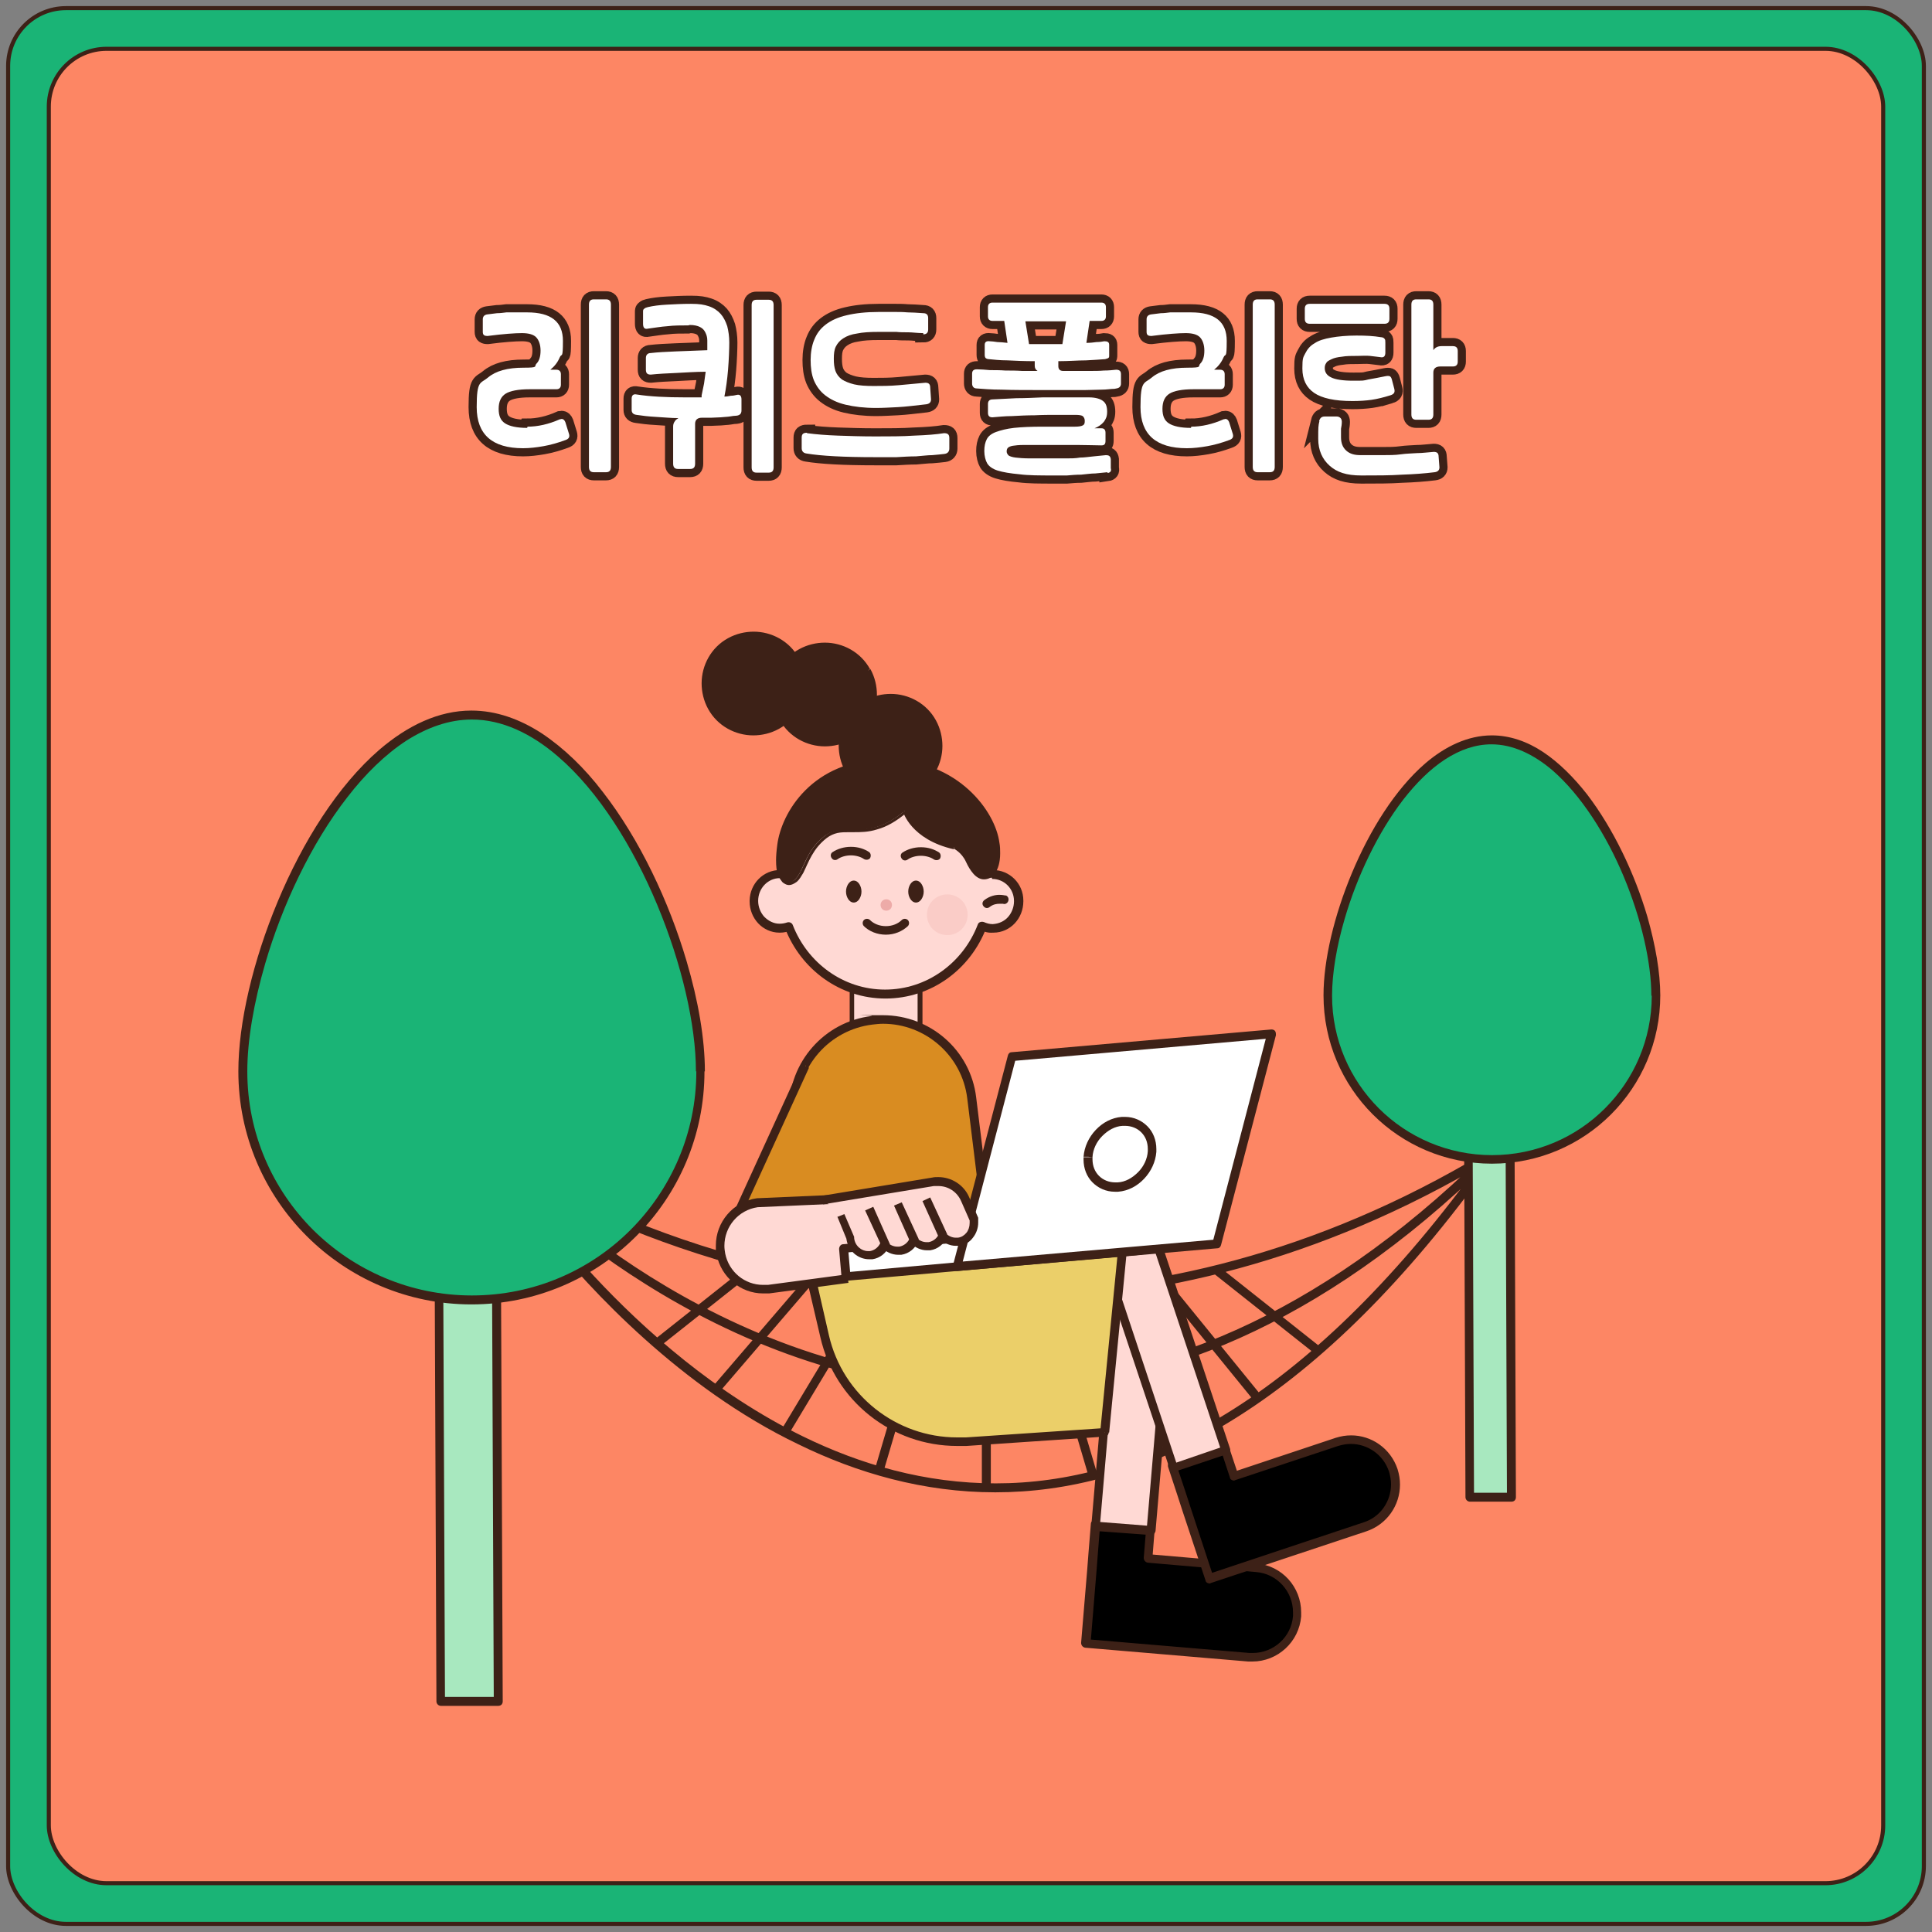<?xml version="1.0" encoding="UTF-8"?>
<svg id="_레이어_1" data-name="레이어 1" xmlns="http://www.w3.org/2000/svg" xmlns:xlink="http://www.w3.org/1999/xlink" version="1.1" viewBox="0 0 475 475">
  <rect x="0" y="0" width="475" height="475" fill="#808080" stroke="none"/>
  <defs>
    <style>
      .cls-1 {
        clip-path: url(#clippath);
      }

      .cls-2, .cls-3, .cls-4, .cls-5, .cls-6, .cls-7, .cls-8, .cls-9, .cls-10, .cls-11, .cls-12, .cls-13 {
        stroke-width: 0px;
      }

      .cls-2, .cls-14, .cls-15 {
        fill: none;
      }

      .cls-3 {
        fill: #edaba8;
      }

      .cls-4 {
        fill: #000;
      }

      .cls-5 {
        fill: #a8e8bf;
      }

      .cls-14, .cls-15 {
        stroke: #3d2117;
      }

      .cls-6 {
        fill: #1ab476;
      }

      .cls-7 {
        fill: #3d2117;
      }

      .cls-8 {
        fill: #faccc7;
      }

      .cls-9 {
        fill: #ebcf69;
      }

      .cls-10 {
        fill: #fd8664;
      }

      .cls-11 {
        fill: #ffd9d4;
      }

      .cls-12 {
        fill: #d98c21;
      }

      .cls-15 {
        stroke-width: 4px;
      }

      .cls-13 {
        fill: #fff;
      }
    </style>
    <clipPath id="clippath">
      <path class="cls-2" d="M197.8,224.9c0,2.8,2.2,5,5,5s5-2.2,5-5-2.2-5-5-5-5,2.2-5,5"/>
    </clipPath>
  </defs>
  <rect class="cls-6" x="2" y="2" width="471" height="471" rx="14.2" ry="14.2"/>
  <rect class="cls-14" x="2" y="2" width="471" height="471" rx="14.2" ry="14.2"/>
  <rect class="cls-10" x="12" y="12" width="451" height="451" rx="14.2" ry="14.2"/>
  <rect class="cls-14" x="12" y="12" width="451" height="451" rx="14.2" ry="14.2"/>
  <g>
    <path class="cls-15" d="M129.7,104.9c2.5,0,5.2-.6,7.9-1.8.2,0,.4-.1.5-.1.4,0,.7.3.9.8l.9,2.9c.2.7,0,1.2-.9,1.5-1.9.7-3.7,1.2-5.4,1.5-1.7.3-3.4.5-5,.5-7.6,0-11.4-3.4-11.4-10.1s.9-5.7,2.8-7.3c1.9-1.6,4.8-2.4,8.7-2.4s2.5-.3,3.2-1c.7-.7,1-1.8,1-3.2s-.4-2.6-1.1-3.3c-.7-.7-1.9-1-3.5-1s-4.6.2-8.4.7c-.8,0-1.2-.2-1.2-1v-3.1c0-.7.4-1.1,1.1-1.2.9-.1,1.7-.2,2.4-.3.8,0,1.5-.1,2.3-.2.8,0,1.6,0,2.4,0,.8,0,1.7,0,2.7,0,5.9,0,8.8,2.3,8.8,7s-.3,2.9-.8,4.1c-.5,1.2-1.3,2.2-2.3,3h1.5c.7,0,1.1.4,1.1,1.1v2.6c0,.7-.4,1.1-1.1,1.1-1.3,0-2.5,0-3.6,0-1.1,0-2.1,0-3,0-2.8,0-4.8.4-5.9,1.1-1.1.7-1.7,1.9-1.7,3.7s.5,2.9,1.6,3.6c1.1.7,2.9,1.1,5.4,1.1ZM144.8,74.9c0-.9.4-1.3,1.2-1.3h3c.8,0,1.2.4,1.2,1.3v39.9c0,.9-.4,1.3-1.2,1.3h-3c-.8,0-1.2-.4-1.2-1.3v-39.9Z"/>
    <path class="cls-15" d="M169.2,80c-1.8,0-3.5,0-5.1.2-1.6.1-3.2.4-4.8.6-.8.2-1.2-.2-1.2-1.2v-2.9c0-.4,0-.6.3-.8.2-.2.5-.3.9-.4,1.3-.3,2.8-.5,4.7-.6,1.8-.1,3.8-.2,5.9-.2s3.2.2,4.4.6c1.2.4,2.2,1.1,2.9,1.9.7.8,1.2,1.8,1.6,3,.3,1.2.5,2.5.5,4s-.1,4.3-.3,6.7c-.2,2.4-.5,4.6-.9,6.6.5,0,1.1-.1,1.6-.2.5,0,1-.1,1.4-.2.8-.2,1.2.2,1.2,1.1v2.7c0,.8-.4,1.2-1.2,1.3-.5,0-1.1.1-1.7.2s-1.4.1-2.2.2c-.8,0-1.5.1-2.3.1-.8,0-1.5,0-2.3,0-1.1,0-1.7.5-1.7,1.5v9.8c0,.9-.4,1.3-1.2,1.3h-3c-.8,0-1.2-.4-1.2-1.3v-9.1c0-.5.1-.9.4-1.3.2-.4.6-.6.9-.8-1.8,0-3.6-.2-5.5-.3-1.9-.1-3.5-.3-4.8-.5-.8-.1-1.2-.5-1.2-1.2v-2.8c0-.8.4-1.2,1.3-1,3.2.5,7.2.7,11.9.7h2c.7,0,1.4,0,2,0,0-.2,0-.4,0-.5.2-1,.4-1.9.6-2.9.1-1,.3-2,.4-2.9-2.6,0-5,.2-7.3.3-2.3.1-4.3.2-6.2.4-.8,0-1.2-.3-1.2-1.2v-2.9c0-.7.4-1.2,1.2-1.2,1.7-.2,3.7-.3,6.1-.4,2.4-.1,5-.2,7.8-.3,0-.9,0-1.7,0-2.4,0-.8-.2-1.4-.5-2-.3-.6-.7-1-1.3-1.3-.6-.3-1.4-.5-2.5-.5ZM190.2,114.9c0,.9-.4,1.3-1.2,1.3h-3c-.8,0-1.2-.4-1.2-1.3v-39.9c0-.9.4-1.3,1.2-1.3h3c.8,0,1.2.4,1.2,1.3v39.9Z"/>
    <path class="cls-15" d="M198.4,106.5c2.3.3,4.8.5,7.6.6,2.8.1,5.8.2,9.2.2s6.7,0,9.6-.2c3-.1,5.4-.3,7.3-.6.9,0,1.3.3,1.3,1.2v2.6c0,.7-.4,1.2-1.2,1.3-.8.1-1.8.2-3,.3-1.2,0-2.5.2-4,.3-1.5,0-3.1.1-4.8.2-1.7,0-3.5,0-5.3,0-7.6,0-13.2-.3-16.8-.9-.8-.1-1.2-.6-1.2-1.3v-2.6c0-.9.4-1.2,1.3-1.2ZM227,81.9c-1.4,0-2.7-.2-3.7-.2s-2.1,0-2.9-.1c-.9,0-1.6,0-2.4,0-.7,0-1.4,0-2,0-2.1,0-3.9.1-5.3.4-1.4.2-2.5.6-3.4,1.2-.8.5-1.4,1.2-1.8,2-.4.8-.5,1.8-.5,3s.1,2.1.4,3c.3.8.8,1.5,1.6,2.1.8.5,1.8.9,3,1.2,1.3.3,2.9.4,4.8.4s4,0,6.2-.2,4.4-.4,6.5-.6c.8,0,1.2.3,1.2,1.2l.2,2.9c0,.7-.4,1.1-1.2,1.2-2.7.3-5,.6-7,.7-2,.1-3.7.2-5.3.2-2.9,0-5.4-.3-7.5-.8s-3.7-1.3-5-2.3c-1.3-1-2.2-2.3-2.8-3.7-.6-1.5-.8-3.2-.8-5s.3-3.6.9-5c.6-1.5,1.5-2.7,2.8-3.7,1.3-1,3-1.8,5.2-2.3,2.1-.5,4.7-.8,7.8-.8s1.3,0,2,0c.7,0,1.4,0,2.2,0,.8,0,1.8,0,2.9.1,1.1,0,2.4.1,3.9.2.8,0,1.2.4,1.2,1.2v2.8c0,.8-.4,1.2-1.2,1.2Z"/>
    <path class="cls-15" d="M274,95.6c-.9,0-1.9.2-3.2.2-1.3,0-2.6.1-4.1.1-1.5,0-3.1,0-4.7,0h-5c-4.4,0-8,0-10.7-.1-2.7,0-4.8-.2-6.2-.3-.7,0-1.1-.5-1.1-1.2v-2.4c0-.8.4-1.1,1.2-1.1.9,0,2,.1,3.2.2,1.2,0,2.5,0,3.8.1,1.3,0,2.7,0,4.1.1,1.4,0,2.6,0,3.8,0-.5-.3-.7-.7-.7-1.3v-1.1c-2.5,0-4.8-.1-6.7-.2-1.9,0-3.5-.2-4.6-.3-.4,0-.7-.2-.8-.3-.1-.1-.2-.4-.2-.7v-2.5c0-.7.4-1,1.2-.9.5,0,1.2.1,1.9.2.7,0,1.5.1,2.5.2l-.8-5.4h-2.9c-.7,0-1.1-.4-1.1-1.1v-2.3c0-.7.4-1.1,1.1-1.1h26.8c.7,0,1.1.4,1.1,1.1v2.3c0,.7-.4,1.1-1.1,1.1h-2.9l-.8,5.4c.9,0,1.8-.1,2.5-.2.7,0,1.4-.1,1.9-.2.8,0,1.2.2,1.2.9v2.5c0,.4,0,.6-.2.7-.1.1-.4.2-.8.3-1.2.1-2.8.2-4.7.3-2,0-4.2.2-6.8.2v1.2c0,.8.4,1.2,1.2,1.2.9,0,2,0,3.1,0s2.3,0,3.5,0c1.2,0,2.3,0,3.4-.1,1.1,0,2.1-.1,3-.2.8,0,1.2.3,1.2,1.1v2.3c0,.7-.4,1.1-1.1,1.2ZM272.3,116.1c-.9.1-1.9.2-3,.3-1.1,0-2.3.2-3.5.3-1.2,0-2.3.1-3.5.2-1.1,0-2.1,0-3.1,0-3.5,0-6.4,0-8.6-.3-2.2-.2-4-.5-5.3-.9-1.3-.4-2.2-1.1-2.6-1.8s-.7-1.8-.7-3,.2-2.1.6-2.9c.4-.8,1.2-1.4,2.3-1.8s2.6-.8,4.4-1c1.9-.2,4.2-.3,7.1-.3s2.6,0,4,0c1.3,0,2.6,0,3.9,0,.9,0,1.5-.1,1.9-.3.4-.2.5-.5.5-1.1s-.2-.9-.5-1.2c-.3-.2-.9-.3-1.8-.3-1.2,0-2.7,0-4.5,0-1.8,0-3.6,0-5.5.1-1.9,0-3.8.1-5.6.2-1.8,0-3.4.2-4.8.3-.7,0-1.1-.3-1.1-1.1v-2.2c0-.7.4-1.1,1.1-1.1,1.8-.1,3.8-.2,5.9-.3,2.1,0,4.2-.1,6.4-.2,2.1,0,4.2,0,6.2,0,2,0,3.8,0,5.3,0,1.6,0,2.8.4,3.4.9.7.5,1,1.4,1,2.6s-.3,1.8-.8,2.5c-.6.7-1.3,1.2-2.3,1.6h1.7c.7,0,1,.4,1,1.1v2c0,.8-.3,1.1-1,1.1-1.5,0-3.4-.1-5.8-.1-2.4,0-5.2,0-8.5,0s-3.6,0-4.8,0c-1.2,0-2.1.1-2.7.2-.6.1-1,.3-1.2.5-.2.2-.3.5-.3.9s.2.7.5,1c.3.2.9.4,1.7.5.8.1,2,.2,3.6.2,1.5,0,3.5,0,5.9,0s1.9,0,3,0c1.1,0,2.2,0,3.3-.2,1.1,0,2.3-.2,3.4-.3s2.1-.2,3-.3c.7,0,1.1.2,1.2,1v2.2c.2.7-.1,1.1-.8,1.2ZM257.1,84.6h2.1c.7,0,1.4,0,2,0l.9-5.6h-10l.9,5.6c.6,0,1.3,0,2,0h2.1Z"/>
    <path class="cls-15" d="M292.9,104.9c2.5,0,5.2-.6,7.9-1.8.2,0,.4-.1.5-.1.4,0,.7.3.9.8l.9,2.9c.2.7,0,1.2-.9,1.5-1.9.7-3.7,1.2-5.4,1.5-1.7.3-3.4.5-5,.5-7.6,0-11.4-3.4-11.4-10.1s.9-5.7,2.8-7.3c1.9-1.6,4.8-2.4,8.7-2.4s2.5-.3,3.2-1c.7-.7,1-1.8,1-3.2s-.4-2.6-1.1-3.3c-.7-.7-1.9-1-3.5-1s-4.6.2-8.4.7c-.8,0-1.2-.2-1.2-1v-3.1c0-.7.4-1.1,1.1-1.2.9-.1,1.7-.2,2.4-.3.8,0,1.5-.1,2.3-.2.8,0,1.6,0,2.4,0,.8,0,1.7,0,2.7,0,5.9,0,8.8,2.3,8.8,7s-.3,2.9-.8,4.1c-.5,1.2-1.3,2.2-2.3,3h1.5c.7,0,1.1.4,1.1,1.1v2.6c0,.7-.4,1.1-1.1,1.1-1.3,0-2.5,0-3.6,0-1.1,0-2.1,0-3,0-2.8,0-4.8.4-5.9,1.1-1.1.7-1.7,1.9-1.7,3.7s.5,2.9,1.6,3.6c1.1.7,2.9,1.1,5.4,1.1ZM308,74.9c0-.9.4-1.3,1.2-1.3h3c.8,0,1.2.4,1.2,1.3v39.9c0,.9-.4,1.3-1.2,1.3h-3c-.8,0-1.2-.4-1.2-1.3v-39.9Z"/>
    <path class="cls-15" d="M341.8,97.2c-1.6.5-3.2.9-4.6,1.1-1.4.2-3,.3-4.7.3-4.4,0-7.5-.7-9.4-2-1.9-1.3-2.9-3.3-2.9-6s.2-2.7.7-3.7c.5-1,1.2-1.9,2.3-2.5,1-.7,2.4-1.1,4.1-1.4,1.7-.3,3.8-.5,6.2-.5s4.2.1,6,.4c.4,0,.8.2.9.4.2.2.2.5.2,1v2.4c0,.9-.4,1.3-1.3,1.1-.7-.1-1.6-.2-2.5-.3s-2,0-3,0c-1.5,0-2.8,0-3.9.2-1,.1-1.9.3-2.5.6s-1.1.5-1.3.9c-.3.4-.4.8-.4,1.3,0,1,.5,1.8,1.6,2.3,1,.5,2.8.8,5.4.8s2.5,0,3.7-.3c1.3-.2,2.6-.5,4.2-.8.5-.1.8-.1,1.1,0,.2.1.4.4.5.8l.6,2.3c.2.8,0,1.3-1,1.6ZM322,79.6c-.8,0-1.2-.4-1.2-1.2v-2.5c0-.8.4-1.2,1.2-1.2h18.4c.8,0,1.2.4,1.2,1.2v2.5c0,.8-.4,1.2-1.2,1.2h-18.4ZM324.3,103.6c.2-.8.6-1.2,1.4-1.2h2.9c.4,0,.7.1,1,.4.2.2.3.6.3.9,0,.6-.1,1.2-.2,1.7,0,.6,0,1.3,0,2.1,0,1.4.4,2.5,1.3,3.3.9.8,2,1.1,3.5,1.1s3.8,0,5.4,0,3.1,0,4.5-.2,2.7-.2,4-.3c1.3,0,2.6-.2,4.1-.3.8,0,1.2.3,1.2,1.2l.2,2.6c0,.7-.4,1.1-1.2,1.2-2.4.3-5.1.5-8,.6-2.9.2-6.3.2-10,.2s-6-.8-7.8-2.4c-1.8-1.6-2.8-3.8-2.8-6.6s0-3.2.3-4.4ZM352.4,101.9c0,.9-.4,1.3-1.2,1.3h-3c-.8,0-1.2-.4-1.2-1.3v-27c0-.9.4-1.3,1.2-1.3h3c.8,0,1.2.4,1.2,1.3v11.2c.4-.6,1-1,2-1h2.8c.8,0,1.2.4,1.2,1.2v2.6c0,.8-.4,1.2-1.2,1.2h-3.1c-1.1,0-1.7.5-1.7,1.5v10.2Z"/>
  </g>
  <g>
    <path class="cls-13" d="M129.7,104.9c2.5,0,5.2-.6,7.9-1.8.2,0,.4-.1.5-.1.4,0,.7.3.9.8l.9,2.9c.2.7,0,1.2-.9,1.5-1.9.7-3.7,1.2-5.4,1.5-1.7.3-3.4.5-5,.5-7.6,0-11.4-3.4-11.4-10.1s.9-5.7,2.8-7.3c1.9-1.6,4.8-2.4,8.7-2.4s2.5-.3,3.2-1c.7-.7,1-1.8,1-3.2s-.4-2.6-1.1-3.3c-.7-.7-1.9-1-3.5-1s-4.6.2-8.4.7c-.8,0-1.2-.2-1.2-1v-3.1c0-.7.4-1.1,1.1-1.2.9-.1,1.7-.2,2.4-.3.8,0,1.5-.1,2.3-.2.8,0,1.6,0,2.4,0,.8,0,1.7,0,2.7,0,5.9,0,8.8,2.3,8.8,7s-.3,2.9-.8,4.1c-.5,1.2-1.3,2.2-2.3,3h1.5c.7,0,1.1.4,1.1,1.1v2.6c0,.7-.4,1.1-1.1,1.1-1.3,0-2.5,0-3.6,0-1.1,0-2.1,0-3,0-2.8,0-4.8.4-5.9,1.1-1.1.7-1.7,1.9-1.7,3.7s.5,2.9,1.6,3.6c1.1.7,2.9,1.1,5.4,1.1ZM144.8,74.9c0-.9.4-1.3,1.2-1.3h3c.8,0,1.2.4,1.2,1.3v39.9c0,.9-.4,1.3-1.2,1.3h-3c-.8,0-1.2-.4-1.2-1.3v-39.9Z"/>
    <path class="cls-13" d="M169.2,80c-1.8,0-3.5,0-5.1.2-1.6.1-3.2.4-4.8.6-.8.2-1.2-.2-1.2-1.2v-2.9c0-.4,0-.6.3-.8.2-.2.5-.3.9-.4,1.3-.3,2.8-.5,4.7-.6,1.8-.1,3.8-.2,5.9-.2s3.2.2,4.4.6c1.2.4,2.2,1.1,2.9,1.9.7.8,1.2,1.8,1.6,3,.3,1.2.5,2.5.5,4s-.1,4.3-.3,6.7c-.2,2.4-.5,4.6-.9,6.6.5,0,1.1-.1,1.6-.2.5,0,1-.1,1.4-.2.8-.2,1.2.2,1.2,1.1v2.7c0,.8-.4,1.2-1.2,1.3-.5,0-1.1.1-1.7.2s-1.4.1-2.2.2c-.8,0-1.5.1-2.3.1-.8,0-1.5,0-2.3,0-1.1,0-1.7.5-1.7,1.5v9.8c0,.9-.4,1.3-1.2,1.3h-3c-.8,0-1.2-.4-1.2-1.3v-9.1c0-.5.1-.9.4-1.3.2-.4.6-.6.9-.8-1.8,0-3.6-.2-5.5-.3-1.9-.1-3.5-.3-4.8-.5-.8-.1-1.2-.5-1.2-1.2v-2.8c0-.8.4-1.2,1.3-1,3.2.5,7.2.7,11.9.7h2c.7,0,1.4,0,2,0,0-.2,0-.4,0-.5.2-1,.4-1.9.6-2.9.1-1,.3-2,.4-2.9-2.6,0-5,.2-7.3.3-2.3.1-4.3.2-6.2.4-.8,0-1.2-.3-1.2-1.2v-2.9c0-.7.4-1.2,1.2-1.2,1.7-.2,3.7-.3,6.1-.4,2.4-.1,5-.2,7.8-.3,0-.9,0-1.7,0-2.4,0-.8-.2-1.4-.5-2-.3-.6-.7-1-1.3-1.3-.6-.3-1.4-.5-2.5-.5ZM190.2,114.9c0,.9-.4,1.3-1.2,1.3h-3c-.8,0-1.2-.4-1.2-1.3v-39.9c0-.9.4-1.3,1.2-1.3h3c.8,0,1.2.4,1.2,1.3v39.9Z"/>
    <path class="cls-13" d="M198.4,106.5c2.3.3,4.8.5,7.6.6,2.8.1,5.8.2,9.2.2s6.7,0,9.6-.2c3-.1,5.4-.3,7.3-.6.9,0,1.3.3,1.3,1.2v2.6c0,.7-.4,1.2-1.2,1.3-.8.1-1.8.2-3,.3-1.2,0-2.5.2-4,.3-1.5,0-3.1.1-4.8.2-1.7,0-3.5,0-5.3,0-7.6,0-13.2-.3-16.8-.9-.8-.1-1.2-.6-1.2-1.3v-2.6c0-.9.4-1.2,1.3-1.2ZM227,81.9c-1.4,0-2.7-.2-3.7-.2s-2.1,0-2.9-.1c-.9,0-1.6,0-2.4,0-.7,0-1.4,0-2,0-2.1,0-3.9.1-5.3.4-1.4.2-2.5.6-3.4,1.2-.8.5-1.4,1.2-1.8,2-.4.8-.5,1.8-.5,3s.1,2.1.4,3c.3.8.8,1.5,1.6,2.1.8.5,1.8.9,3,1.2,1.3.3,2.9.4,4.8.4s4,0,6.2-.2,4.4-.4,6.5-.6c.8,0,1.2.3,1.2,1.2l.2,2.9c0,.7-.4,1.1-1.2,1.2-2.7.3-5,.6-7,.7-2,.1-3.7.2-5.3.2-2.9,0-5.4-.3-7.5-.8s-3.7-1.3-5-2.3c-1.3-1-2.2-2.3-2.8-3.7-.6-1.5-.8-3.2-.8-5s.3-3.6.9-5c.6-1.5,1.5-2.7,2.8-3.7,1.3-1,3-1.8,5.2-2.3,2.1-.5,4.7-.8,7.8-.8s1.3,0,2,0c.7,0,1.4,0,2.2,0,.8,0,1.8,0,2.9.1,1.1,0,2.4.1,3.9.2.8,0,1.2.4,1.2,1.2v2.8c0,.8-.4,1.2-1.2,1.2Z"/>
    <path class="cls-13" d="M274,95.6c-.9,0-1.9.2-3.2.2-1.3,0-2.6.1-4.1.1-1.5,0-3.1,0-4.7,0h-5c-4.4,0-8,0-10.7-.1-2.7,0-4.8-.2-6.2-.3-.7,0-1.1-.5-1.1-1.2v-2.4c0-.8.4-1.1,1.2-1.1.9,0,2,.1,3.2.2,1.2,0,2.5,0,3.8.1,1.3,0,2.7,0,4.1.1,1.4,0,2.6,0,3.8,0-.5-.3-.7-.7-.7-1.3v-1.1c-2.5,0-4.8-.1-6.7-.2-1.9,0-3.5-.2-4.6-.3-.4,0-.7-.2-.8-.3-.1-.1-.2-.4-.2-.7v-2.5c0-.7.4-1,1.2-.9.5,0,1.2.1,1.9.2.7,0,1.5.1,2.5.2l-.8-5.4h-2.9c-.7,0-1.1-.4-1.1-1.1v-2.3c0-.7.4-1.1,1.1-1.1h26.8c.7,0,1.1.4,1.1,1.1v2.3c0,.7-.4,1.1-1.1,1.1h-2.9l-.8,5.4c.9,0,1.8-.1,2.5-.2.7,0,1.4-.1,1.9-.2.8,0,1.2.2,1.2.9v2.5c0,.4,0,.6-.2.7-.1.1-.4.2-.8.3-1.2.1-2.8.2-4.7.3-2,0-4.2.2-6.8.2v1.2c0,.8.4,1.2,1.2,1.2.9,0,2,0,3.1,0s2.3,0,3.5,0c1.2,0,2.3,0,3.4-.1,1.1,0,2.1-.1,3-.2.8,0,1.2.3,1.2,1.1v2.3c0,.7-.4,1.1-1.1,1.2ZM272.3,116.1c-.9.1-1.9.2-3,.3-1.1,0-2.3.2-3.5.3-1.2,0-2.3.1-3.5.2-1.1,0-2.1,0-3.1,0-3.5,0-6.4,0-8.6-.3-2.2-.2-4-.5-5.3-.9-1.3-.4-2.2-1.1-2.6-1.8s-.7-1.8-.7-3,.2-2.1.6-2.9c.4-.8,1.2-1.4,2.3-1.8s2.6-.8,4.4-1c1.9-.2,4.2-.3,7.1-.3s2.6,0,4,0c1.3,0,2.6,0,3.9,0,.9,0,1.5-.1,1.9-.3.4-.2.5-.5.5-1.1s-.2-.9-.5-1.2c-.3-.2-.9-.3-1.8-.3-1.2,0-2.7,0-4.5,0-1.8,0-3.6,0-5.5.1-1.9,0-3.8.1-5.6.2-1.8,0-3.4.2-4.8.3-.7,0-1.1-.3-1.1-1.1v-2.2c0-.7.4-1.1,1.1-1.1,1.8-.1,3.8-.2,5.9-.3,2.1,0,4.2-.1,6.4-.2,2.1,0,4.2,0,6.2,0,2,0,3.8,0,5.3,0,1.6,0,2.8.4,3.4.9.7.5,1,1.4,1,2.6s-.3,1.8-.8,2.5c-.6.7-1.3,1.2-2.3,1.6h1.7c.7,0,1,.4,1,1.1v2c0,.8-.3,1.1-1,1.1-1.5,0-3.4-.1-5.8-.1-2.4,0-5.2,0-8.5,0s-3.6,0-4.8,0c-1.2,0-2.1.1-2.7.2-.6.1-1,.3-1.2.5-.2.2-.3.5-.3.9s.2.7.5,1c.3.2.9.4,1.7.5.8.1,2,.2,3.6.2,1.5,0,3.5,0,5.9,0s1.9,0,3,0c1.1,0,2.2,0,3.3-.2,1.1,0,2.3-.2,3.4-.3s2.1-.2,3-.3c.7,0,1.1.2,1.2,1v2.2c.2.7-.1,1.1-.8,1.2ZM257.1,84.6h2.1c.7,0,1.4,0,2,0l.9-5.6h-10l.9,5.6c.6,0,1.3,0,2,0h2.1Z"/>
    <path class="cls-13" d="M292.9,104.9c2.5,0,5.2-.6,7.9-1.8.2,0,.4-.1.5-.1.4,0,.7.3.9.8l.9,2.9c.2.7,0,1.2-.9,1.5-1.9.7-3.7,1.2-5.4,1.5-1.7.3-3.4.5-5,.5-7.6,0-11.4-3.4-11.4-10.1s.9-5.7,2.8-7.3c1.9-1.6,4.8-2.4,8.7-2.4s2.5-.3,3.2-1c.7-.7,1-1.8,1-3.2s-.4-2.6-1.1-3.3c-.7-.7-1.9-1-3.5-1s-4.6.2-8.4.7c-.8,0-1.2-.2-1.2-1v-3.1c0-.7.4-1.1,1.1-1.2.9-.1,1.7-.2,2.4-.3.8,0,1.5-.1,2.3-.2.8,0,1.6,0,2.4,0,.8,0,1.7,0,2.7,0,5.9,0,8.8,2.3,8.8,7s-.3,2.9-.8,4.1c-.5,1.2-1.3,2.2-2.3,3h1.5c.7,0,1.1.4,1.1,1.1v2.6c0,.7-.4,1.1-1.1,1.1-1.3,0-2.5,0-3.6,0-1.1,0-2.1,0-3,0-2.8,0-4.8.4-5.9,1.1-1.1.7-1.7,1.9-1.7,3.7s.5,2.9,1.6,3.6c1.1.7,2.9,1.1,5.4,1.1ZM308,74.9c0-.9.4-1.3,1.2-1.3h3c.8,0,1.2.4,1.2,1.3v39.9c0,.9-.4,1.3-1.2,1.3h-3c-.8,0-1.2-.4-1.2-1.3v-39.9Z"/>
    <path class="cls-13" d="M341.8,97.2c-1.6.5-3.2.9-4.6,1.1-1.4.2-3,.3-4.7.3-4.4,0-7.5-.7-9.4-2-1.9-1.3-2.9-3.3-2.9-6s.2-2.7.7-3.7c.5-1,1.2-1.9,2.3-2.5,1-.7,2.4-1.1,4.1-1.4,1.7-.3,3.8-.5,6.2-.5s4.2.1,6,.4c.4,0,.8.2.9.4.2.2.2.5.2,1v2.4c0,.9-.4,1.3-1.3,1.1-.7-.1-1.6-.2-2.5-.3s-2,0-3,0c-1.5,0-2.8,0-3.9.2-1,.1-1.9.3-2.5.6s-1.1.5-1.3.9c-.3.4-.4.8-.4,1.3,0,1,.5,1.8,1.6,2.3,1,.5,2.8.8,5.4.8s2.5,0,3.7-.3c1.3-.2,2.6-.5,4.2-.8.5-.1.8-.1,1.1,0,.2.1.4.4.5.8l.6,2.3c.2.8,0,1.3-1,1.6ZM322,79.6c-.8,0-1.2-.4-1.2-1.2v-2.5c0-.8.4-1.2,1.2-1.2h18.4c.8,0,1.2.4,1.2,1.2v2.5c0,.8-.4,1.2-1.2,1.2h-18.4ZM324.3,103.6c.2-.8.6-1.2,1.4-1.2h2.9c.4,0,.7.1,1,.4.2.2.3.6.3.9,0,.6-.1,1.2-.2,1.7,0,.6,0,1.3,0,2.1,0,1.4.4,2.5,1.3,3.3.9.8,2,1.1,3.5,1.1s3.8,0,5.4,0,3.1,0,4.5-.2,2.7-.2,4-.3c1.3,0,2.6-.2,4.1-.3.8,0,1.2.3,1.2,1.2l.2,2.6c0,.7-.4,1.1-1.2,1.2-2.4.3-5.1.5-8,.6-2.9.2-6.3.2-10,.2s-6-.8-7.8-2.4c-1.8-1.6-2.8-3.8-2.8-6.6s0-3.2.3-4.4ZM352.4,101.9c0,.9-.4,1.3-1.2,1.3h-3c-.8,0-1.2-.4-1.2-1.3v-27c0-.9.4-1.3,1.2-1.3h3c.8,0,1.2.4,1.2,1.3v11.2c.4-.6,1-1,2-1h2.8c.8,0,1.2.4,1.2,1.2v2.6c0,.8-.4,1.2-1.2,1.2h-3.1c-1.1,0-1.7.5-1.7,1.5v10.2Z"/>
  </g>
  <path class="cls-7" d="M229.6,177.4c3.3,5.9,1.2,13.3-4.6,16.6-5.9,3.3-13.3,1.2-16.6-4.6-3.3-5.9-1.2-13.3,4.6-16.6,5.9-3.3,13.3-1.2,16.6,4.6"/>
  <path class="cls-7" d="M229.6,177.4l-.5.3c1,1.8,1.5,3.8,1.5,5.7,0,4.1-2.1,8-5.9,10.1-1.8,1-3.8,1.5-5.7,1.5-4.1,0-8-2.1-10.1-5.9-1-1.8-1.5-3.8-1.5-5.7,0-4.1,2.1-8,5.9-10.1,1.8-1,3.8-1.5,5.7-1.5,4.1,0,8,2.1,10.1,5.9l.5-.3.5-.3c-2.3-4.2-6.7-6.5-11.1-6.5-2.1,0-4.3.5-6.3,1.6-4.2,2.3-6.5,6.7-6.5,11.1,0,2.1.5,4.3,1.6,6.3,2.3,4.2,6.7,6.5,11.1,6.5,2.1,0,4.3-.5,6.3-1.6,4.2-2.3,6.5-6.7,6.5-11.1,0-2.1-.5-4.3-1.6-6.3l-.5.3Z"/>
  <path class="cls-7" d="M213.4,164.8c3.3,5.9,1.2,13.3-4.6,16.6-5.9,3.3-13.3,1.2-16.6-4.6-3.3-5.9-1.2-13.3,4.6-16.6,5.9-3.3,13.3-1.2,16.6,4.6"/>
  <path class="cls-7" d="M213.4,164.8l-.5.3c1,1.8,1.5,3.8,1.5,5.7,0,4.1-2.1,8-5.9,10.1-1.8,1-3.8,1.5-5.7,1.5-4.1,0-8-2.1-10.1-5.9-1-1.8-1.5-3.8-1.5-5.7,0-4.1,2.1-8,5.9-10.1,1.8-1,3.8-1.5,5.7-1.5,4.1,0,8,2.1,10.1,5.9l.5-.3.5-.3c-2.3-4.2-6.7-6.5-11.1-6.5-2.1,0-4.3.5-6.3,1.6-4.2,2.3-6.5,6.7-6.5,11.1,0,2.1.5,4.3,1.7,6.3,2.3,4.2,6.7,6.5,11.1,6.5,2.1,0,4.3-.5,6.3-1.6,4.2-2.3,6.5-6.7,6.5-11.1,0-2.1-.5-4.3-1.6-6.3l-.5.3Z"/>
  <path class="cls-7" d="M195.9,162.1c3.3,5.9,1.2,13.3-4.6,16.6-5.9,3.3-13.3,1.2-16.6-4.6-3.3-5.9-1.2-13.3,4.6-16.6,5.9-3.3,13.3-1.2,16.6,4.6"/>
  <path class="cls-7" d="M195.9,162.1l-.5.3c1,1.8,1.5,3.8,1.5,5.7,0,4.1-2.1,8-5.9,10.1-1.8,1-3.8,1.5-5.7,1.5-4.1,0-8-2.1-10.1-5.9-1-1.8-1.5-3.8-1.5-5.7,0-4.1,2.1-8,5.9-10.1,1.8-1,3.8-1.5,5.7-1.5,4.1,0,8,2.1,10.1,5.9l.5-.3.5-.3c-2.3-4.2-6.7-6.5-11.1-6.5-2.1,0-4.3.5-6.3,1.6-4.2,2.3-6.5,6.7-6.5,11.1,0,2.1.5,4.3,1.6,6.3,2.3,4.2,6.7,6.5,11.1,6.5,2.1,0,4.3-.5,6.3-1.6,4.2-2.3,6.5-6.7,6.5-11.1,0-2.1-.5-4.3-1.6-6.3l-.5.3Z"/>
  <polygon class="cls-11" points="226.2 256 217.8 263.8 209.5 256 209.5 242.5 226.2 242.5 226.2 256"/>
  <path class="cls-7" d="M226.2,256l-.4-.4-8,7.4-7.8-7.3v-12.6h15.6v12.9h.6l-.4-.4.4.4h.6v-13.4c0-.2,0-.3-.2-.4-.1-.1-.3-.2-.4-.2h-16.7c-.2,0-.3,0-.4.2-.1.1-.2.3-.2.4v13.4c0,.2,0,.3.2.4l8.4,7.8c.2.2.6.2.8,0l8.4-7.8c.1-.1.2-.3.2-.4h-.6Z"/>
  <path class="cls-11" d="M243.8,215.1c-.3,0-.5,0-.8,0-1.4-13.2-12.3-23.5-25.4-23.5s-24,10.2-25.4,23.4c-.1,0-.2,0-.3,0-3.5,0-6.5,2.8-6.6,6.5,0,3.7,2.7,6.7,6.3,6.8.8,0,1.6-.1,2.3-.4,3.8,9.7,13,16.6,23.7,16.6s20.1-6.9,23.8-16.7c.8.4,1.7.6,2.7.6,3.5,0,6.4-3.1,6.3-6.8,0-3.7-3-6.6-6.6-6.5"/>
  <path class="cls-7" d="M243.8,215.1v-1.1c-.4,0-.7,0-.9,0l.2,1.1h1.1c-.7-7-3.9-13.1-8.6-17.5-4.7-4.4-11-7.1-17.8-7.1-6.9,0-13.1,2.7-17.8,7.1-4.7,4.4-7.9,10.5-8.7,17.3h1.1c0,.1,0-1,0-1,0,0-.2,0-.4,0h-.2c-4.1,0-7.4,3.3-7.5,7.5h0s0,.2,0,.2c0,2.1.8,4,2.1,5.4,1.3,1.4,3.2,2.3,5.2,2.3h.2c.9,0,1.8-.2,2.6-.5l-.4-1-1,.4c3.9,10.1,13.5,17.3,24.7,17.3,11.3,0,20.9-7.2,24.8-17.4l-1-.4-.4,1c.9.4,1.9.7,3,.6h.2s0,0,0,0c2,0,3.9-.9,5.2-2.3,1.3-1.4,2.1-3.3,2.1-5.4v-.2s0,0,0,0c0-4.2-3.4-7.5-7.5-7.5h-.2s0,0,0,0v1.1s0,1.1,0,1.1h.1c2.9,0,5.3,2.4,5.3,5.4h0s0,.1,0,.1c0,1.5-.6,2.9-1.5,3.9-.9,1-2.2,1.6-3.7,1.7h0-.1c-.7,0-1.4-.2-2.1-.5-.3-.1-.6-.1-.9,0-.3.1-.5.3-.6.6-3.6,9.4-12.5,16-22.8,16-10.3,0-19.1-6.6-22.7-15.9-.2-.5-.8-.8-1.4-.6-.6.2-1.2.3-1.8.3h-.1c-1.4,0-2.7-.7-3.7-1.7-.9-1-1.5-2.4-1.5-3.9h0c0-3.2,2.5-5.6,5.3-5.6h.1s0,0,0,0c0,0,.1,0,.3,0,.6,0,1.1-.4,1.2-1,.7-6.3,3.6-11.9,8-16,4.3-4,10.1-6.5,16.4-6.5,6.3,0,12,2.5,16.4,6.5,4.3,4,7.3,9.7,8,16,0,.3.2.6.4.7.2.2.5.3.8.2.3,0,.5,0,.6,0h0s0-1.1,0-1.1Z"/>
  <path class="cls-11" d="M246.9,221.2s-2.1-.7-4.3.9"/>
  <path class="cls-7" d="M247.3,220.2c0,0-.7-.2-1.6-.2-1,0-2.4.3-3.7,1.3-.5.4-.6,1-.2,1.5.4.5,1,.6,1.5.2.9-.7,1.8-.8,2.4-.8.3,0,.5,0,.7,0h.2s0,0,0,0v-.3c0,0,0,.3,0,.3h0s0-.3,0-.3v.3c.5.2,1.1-.1,1.3-.7.2-.6-.1-1.2-.7-1.4Z"/>
  <path class="cls-7" d="M211.3,219.2c0,1.1-.6,2-1.4,2s-1.4-.9-1.4-2,.6-2,1.4-2,1.4.9,1.4,2"/>
  <path class="cls-7" d="M211.3,219.2h-.6c0,.5-.1.9-.3,1.1-.2.3-.4.3-.5.3-.1,0-.3,0-.5-.3-.2-.3-.3-.7-.3-1.1,0-.5.1-.9.3-1.1.2-.3.4-.3.5-.3.1,0,.3,0,.5.3.2.3.3.7.3,1.1h1.1c0-.7-.2-1.3-.5-1.8-.3-.5-.8-.9-1.4-.9-.6,0-1.1.4-1.4.9-.3.5-.5,1.1-.5,1.8,0,.7.2,1.3.5,1.8.3.5.8.9,1.4.9.6,0,1.1-.4,1.4-.9.3-.5.5-1.1.5-1.8h-.6Z"/>
  <path class="cls-7" d="M226.6,219.2c0,1.1-.6,2-1.4,2s-1.4-.9-1.4-2,.6-2,1.4-2,1.4.9,1.4,2"/>
  <path class="cls-7" d="M226.6,219.2h-.6c0,.5-.1.9-.3,1.1-.2.3-.4.3-.5.3-.1,0-.3,0-.5-.3-.2-.3-.3-.7-.3-1.1,0-.5.1-.9.3-1.1.2-.3.4-.3.5-.3.1,0,.3,0,.5.3.2.3.3.7.3,1.1h1.1c0-.7-.2-1.3-.5-1.8-.3-.5-.8-.9-1.4-.9-.6,0-1.1.4-1.4.9-.3.5-.5,1.1-.5,1.8,0,.7.2,1.3.5,1.8.3.5.8.9,1.4.9.6,0,1.1-.4,1.4-.9.3-.5.5-1.1.5-1.8h-.6Z"/>
  <path class="cls-7" d="M221.7,226.2c-.9.9-2.3,1.5-3.9,1.5-1.6,0-3-.6-3.9-1.5-.4-.4-1.1-.4-1.5,0-.4.4-.4,1.1,0,1.5,1.3,1.3,3.3,2.1,5.4,2.1,2.1,0,4-.8,5.4-2.1.4-.4.4-1.1,0-1.5-.4-.4-1.1-.4-1.5,0Z"/>
  <path class="cls-7" d="M223.2,211.3c.7-.5,1.9-.9,3.2-.9,1.3,0,2.5.4,3.2.9.5.3,1.2.2,1.5-.2.3-.5.2-1.2-.2-1.5-1.2-.8-2.7-1.3-4.5-1.3-1.7,0-3.3.5-4.5,1.3-.5.3-.6,1-.2,1.5.3.5,1,.6,1.5.2Z"/>
  <path class="cls-7" d="M213.7,209.5c-1.2-.8-2.7-1.3-4.5-1.3-1.7,0-3.3.5-4.5,1.3-.5.3-.6,1-.2,1.5.3.5,1,.6,1.5.2.7-.5,1.9-.9,3.2-.9,1.3,0,2.5.4,3.2.9.5.3,1.2.2,1.5-.2.3-.5.2-1.2-.2-1.5Z"/>
  <g class="cls-1">
    <rect class="cls-8" x="200.3" y="233.8" width="9.3" height="9.3"/>
  </g>
  <path class="cls-8" d="M232.9,219.9c-2.8,0-5,2.2-5,5s2.2,5,5,5,5-2.2,5-5-2.2-5-5-5"/>
  <path class="cls-7" d="M191.9,215.1s1.2,3.3,3.5,1.2c2.3-2.1,2.5-7.1,7.4-10.8,4.9-3.7,10.3,1.8,19.7-6.2,0,0,1.8,6.5,12,8.9,0,0,2.1.8,3.4,3.4,1.2,2.7,2.9,4.8,5.2,3.6,0,0,2.9-1.2,1.9-8.2-1-7-9.5-19.9-27.3-19.9s-25.1,12.9-26.1,20.5c-.8,5.9.3,7.5.3,7.5"/>
  <path class="cls-7" d="M191.9,215.1l-.5.2s.2.6.6,1.1c.2.3.4.6.8.8.3.2.7.4,1.2.4.6,0,1.2-.3,1.9-.8.7-.6,1.1-1.4,1.6-2.2,1.3-2.6,2.3-5.9,5.8-8.6.8-.6,1.7-1,2.6-1.2.9-.2,1.9-.2,3-.2s.7,0,1,0c1.7,0,3.6,0,5.8-.7,2.2-.6,4.6-1.9,7.3-4.2l-.4-.4-.6.2c0,0,.5,1.8,2.3,3.8,1.8,2,4.9,4.3,10.2,5.5v-.6c.1,0,0,.5,0,.5h0c0-.1,0,0,0,0h0s0-.1,0-.1h0c0,.1,1.9.9,3,3.3.5,1.1,1.1,2.1,1.8,2.9.7.8,1.6,1.4,2.6,1.4.5,0,1-.1,1.6-.4l-.3-.5.2.5c0,0,.7-.3,1.3-1.2.6-.9,1.2-2.4,1.2-4.8,0-.8,0-1.7-.2-2.7-.5-3.7-2.9-8.7-7.5-12.9-4.6-4.2-11.3-7.5-20.4-7.5-9.1,0-15.5,3.3-19.8,7.6-4.3,4.3-6.4,9.5-6.9,13.4-.2,1.5-.3,2.8-.3,3.8,0,3,.6,4,.7,4.1l.5-.3-.5.2.5-.2.5-.3-.2.2.3-.2h0s-.2.2-.2.2l.3-.2s-.1-.2-.3-.7c-.1-.5-.3-1.4-.3-2.7s0-2.2.3-3.7c.5-3.6,2.5-8.7,6.6-12.7,4.1-4.1,10.2-7.2,19-7.2,8.8,0,15.2,3.2,19.6,7.2,4.4,4,6.7,8.9,7.2,12.2.1,1,.2,1.8.2,2.6,0,2.2-.5,3.5-1,4.2-.2.3-.5.6-.6.7h-.2c0,.1,0,.1,0,.1h0s.1.3.1.3v-.3c-.1,0-.1,0-.1,0v.3c.1,0,0-.3,0-.3h0c-.4.2-.7.3-1,.3-.6,0-1.2-.3-1.8-1-.6-.6-1.1-1.6-1.6-2.6-1.3-2.9-3.6-3.7-3.7-3.7h0c-5-1.2-7.9-3.3-9.6-5.2-.8-.9-1.3-1.8-1.7-2.4-.2-.3-.3-.5-.3-.7v-.2c0,0,0,0,0,0h0c0-.2-.2-.3-.4-.4s-.4,0-.5.1c-2.6,2.2-4.9,3.4-6.9,4-2,.6-3.8.6-5.5.6s-.7,0-1,0c-1.1,0-2.2,0-3.2.2-1,.2-2.1.6-3.1,1.4-2.5,1.9-3.9,4.2-4.8,6.2-.5,1-.9,2-1.3,2.7-.4.8-.8,1.4-1.3,1.9-.5.4-.8.5-1.1.5-.2,0-.4,0-.6-.2-.3-.2-.5-.5-.7-.8,0-.1-.1-.3-.2-.4h0c0-.1,0-.1,0-.1h0s0-.1,0-.1l-.5.3Z"/>
  <path class="cls-3" d="M219.3,222.5c0,.8-.6,1.4-1.4,1.4s-1.4-.6-1.4-1.4.6-1.4,1.4-1.4,1.4.6,1.4,1.4"/>
  <path class="cls-7" d="M125.2,291.5s12.3,18.9,33.3,37.7c10.5,9.4,23.2,18.9,37.8,25.9,14.5,7.1,30.8,11.8,48.4,11.8,17.6,0,36.6-4.7,56.4-16.6,19.8-11.8,40.4-30.7,61.4-58.9l-1.7-1.3c-20.9,28-41.3,46.7-60.7,58.3-19.5,11.6-38,16.3-55.3,16.3-17.3,0-33.2-4.6-47.5-11.6-21.4-10.5-39-26.2-51.2-39.3-6.1-6.6-10.9-12.5-14.1-16.7-1.6-2.1-2.9-3.8-3.7-5-.4-.6-.7-1.1-.9-1.4-.1-.2-.2-.3-.2-.3h0c0-.1-1.8,1.1-1.8,1.1ZM125.3,289.2s12.3,13.3,33.4,26.5c21,13.2,50.9,26.5,86.1,26.5,35.2,0,75.6-13.3,117.6-52.9l-1.5-1.6c-41.7,39.3-81.5,52.3-116.1,52.3-34.6,0-64.1-13.1-84.9-26.1-10.4-6.5-18.7-13.1-24.3-18-2.8-2.5-5-4.5-6.4-5.9-.7-.7-1.3-1.3-1.7-1.7-.2-.2-.3-.3-.4-.4h-.1c0-.1-1.6,1.3-1.6,1.3ZM125.5,287.6c0,0,49.1,32.3,119.2,32.3,35.1,0,75.4-8.1,117.4-32.2l-1.1-1.9c-41.7,24-81.6,31.9-116.3,31.9-34.7,0-64.3-8-85.1-16-10.4-4-18.7-8-24.3-11-2.8-1.5-5-2.7-6.4-3.6-.7-.4-1.3-.8-1.6-1-.2-.1-.3-.2-.4-.3h-.1c0,0-1.2,1.7-1.2,1.7h0ZM241.4,366.5h2.2v-48.3h-2.2v48.3ZM161.9,331.3l24.6-19.5-1.3-1.7-24.6,19.5,1.3,1.7ZM217,362.5l13.2-44.7-2.1-.6-13.2,44.7,2.1.6ZM193.8,352.8l21.3-35.4-1.8-1.1-21.3,35.4,1.8,1.1ZM177,342.1l23-26.8-1.6-1.4-23,26.8,1.6,1.4ZM270,363.2l-13.2-44.7-2.1.6,13.2,44.7,2.1-.6ZM292.9,353.1l-20.9-36.5-1.9,1.1,20.9,36.5,1.9-1.1ZM310.5,343.6l-23.6-29-1.7,1.4,23.6,29,1.7-1.4ZM324.3,330.9l-24.6-19.5-1.3,1.7,24.6,19.5,1.3-1.7Z"/>
  <polygon class="cls-5" points="107.8 295.8 108.3 418.3 122.5 418.3 122 295.8 107.8 295.8"/>
  <path class="cls-7" d="M122.5,418.3v-1.1h-13.1l-.5-120.3h12l.5,121.4h1.1v-1.1,1.1h1.1s-.5-122.5-.5-122.5c0-.6-.5-1.1-1.1-1.1h-14.1c-.3,0-.6.1-.8.3-.2.2-.3.5-.3.8l.5,122.5c0,.6.5,1.1,1.1,1.1h14.1c.3,0,.6-.1.8-.3.2-.2.3-.5.3-.8h-1.1Z"/>
  <path class="cls-6" d="M172.3,263.4c0,31-25.2,56.2-56.2,56.2s-56.2-25.2-56.2-56.2,25.2-87.6,56.2-87.6,56.2,56.6,56.2,87.6"/>
  <path class="cls-7" d="M172.3,263.4h-1.1c0,15.2-6.2,29-16.2,39-10,10-23.8,16.1-39,16.1-15.2,0-29-6.2-39-16.1-10-10-16.2-23.7-16.2-39,0-7.6,1.6-16.9,4.4-26.5,4.2-14.4,11.3-29.5,20.2-40.9,4.4-5.7,9.3-10.5,14.5-13.9,5.2-3.3,10.6-5.2,16.1-5.2,7.4,0,14.6,3.4,21.2,9.1,9.9,8.5,18.4,22.1,24.4,36.5,6,14.4,9.5,29.5,9.5,40.9h2.2c0-7.9-1.6-17.3-4.5-27.1-4.3-14.6-11.5-29.9-20.6-41.6-4.5-5.9-9.6-10.8-15-14.4-5.4-3.5-11.2-5.6-17.3-5.6-8.1,0-15.7,3.7-22.6,9.6-10.3,8.9-18.9,22.7-25,37.3-6.1,14.6-9.7,29.9-9.7,41.8,0,31.6,25.7,57.3,57.3,57.3s57.3-25.6,57.3-57.3h-1.1Z"/>
  <polygon class="cls-5" points="371.5 368.1 361.3 368.1 360.9 262.7 371.1 262.7 371.5 368.1"/>
  <path class="cls-7" d="M371.5,368.1v-1.1h-9.1l-.4-103.2h8.1l.4,104.3h1.1v-1.1,1.1h1.1s-.4-105.3-.4-105.3c0-.6-.5-1.1-1.1-1.1h-10.2c-.3,0-.6.1-.8.3-.2.2-.3.5-.3.8l.4,105.3c0,.6.5,1.1,1.1,1.1h10.2c.3,0,.6-.1.8-.3.2-.2.3-.5.3-.8h-1.1Z"/>
  <path class="cls-6" d="M407.2,244.8c0,22.3-18.1,40.3-40.3,40.3s-40.3-18-40.3-40.3,18.1-62.8,40.3-62.8,40.3,40.6,40.3,62.8"/>
  <path class="cls-7" d="M407.2,244.8h-1.1c0,10.8-4.4,20.6-11.5,27.7-7.1,7.1-16.9,11.5-27.8,11.5-10.8,0-20.7-4.4-27.8-11.5-7.1-7.1-11.5-16.9-11.5-27.7,0-5.4,1.1-12.1,3.1-18.9,3-10.3,8.1-21.1,14.4-29.3,3.2-4.1,6.6-7.5,10.3-9.9,3.7-2.4,7.5-3.7,11.4-3.7,5.2,0,10.3,2.4,15,6.4,7,6.1,13.2,15.8,17.5,26.1,4.3,10.3,6.8,21.1,6.8,29.3h2.2c0-5.7-1.2-12.5-3.2-19.5-3.1-10.5-8.3-21.5-14.8-30-3.3-4.2-6.9-7.8-10.8-10.4-3.9-2.6-8.2-4.1-12.6-4.1-5.9,0-11.5,2.7-16.4,6.9-7.4,6.4-13.6,16.4-18,26.9-4.4,10.5-7,21.5-7,30.1,0,22.9,18.5,41.4,41.4,41.4,22.9,0,41.4-18.5,41.4-41.4h-1.1Z"/>
  <path class="cls-12" d="M244.1,312.2l-43.7,5.4-5.2-42.2c-1.5-12,7.1-23,19.1-24.5,12.1-1.5,23,7.1,24.5,19.1l5.2,42.2Z"/>
  <path class="cls-7" d="M244.1,312.2v-1.1c-.1,0-42.7,5.2-42.7,5.2l-5.1-41.1c-.1-.9-.2-1.7-.2-2.6,0-10.4,7.8-19.4,18.4-20.7.9-.1,1.7-.2,2.6-.2,10.4,0,19.4,7.8,20.7,18.3l5.2,42.2h1.1c0-.1-.1-1.2-.1-1.2v1.1c.1,0,1.2-.1,1.2-.1l-5.2-42.2c-1.4-11.7-11.4-20.2-22.9-20.2s-1.9,0-2.8.2c-11.7,1.4-20.3,11.4-20.3,22.8s0,1.9.2,2.8l5.2,42.2c0,.6.6,1,1.2.9l43.7-5.4c.3,0,.5-.2.7-.4s.3-.5.2-.8h-1.1Z"/>
  <path class="cls-4" d="M282.9,375.7l-.6,7.4,26.6,2.3c6,.5,10.5,5.8,10,11.9-.5,6.1-5.8,10.6-11.9,10l-40.1-3.4,1.5-18,.3-3.9.6-7.4,13.5,1.2Z"/>
  <path class="cls-7" d="M282.9,375.7h-1.1c0,0-.6,7.3-.6,7.3,0,.6.4,1.1,1,1.2l26.6,2.3c5.2.4,9.1,4.8,9.1,9.9,0,.3,0,.6,0,.9-.4,5.2-4.8,9.1-9.9,9.1s-.6,0-.8,0l-39-3.3,1.4-17,.3-3.9.5-6.3,12.4,1.1v-1.1c0,0-1,0-1,0h1.1c0,0,0-1,0-1l-13.5-1.2c-.3,0-.6,0-.8.2-.2.2-.4.4-.4.7l-.6,7.4-.3,3.9-1.5,18c0,.6.4,1.1,1,1.2l40.1,3.4c.3,0,.7,0,1,0,6.2,0,11.5-4.8,12-11.1,0-.3,0-.7,0-1,0-6.2-4.7-11.5-11-12l-25.5-2.2.5-6.3c0-.6-.4-1.1-1-1.2v1.1Z"/>
  <polygon class="cls-11" points="274.1 320.4 287.7 321.5 283 376.3 269.4 375.2 274.1 320.4"/>
  <path class="cls-7" d="M274.1,320.4v1.1c0,0,12.4.9,12.4.9l-4.5,52.7-11.5-.9,4.6-53.7h-1.1c0,0,0,1,0,1v-1.1c0,0-1,0-1,0l-4.7,54.8c0,.3,0,.6.3.8.2.2.5.4.7.4l13.6,1c.6,0,1.1-.4,1.2-1l4.7-54.8c0-.3,0-.6-.3-.8s-.5-.4-.7-.4l-13.6-1c-.6,0-1.1.4-1.2,1h1.1Z"/>
  <path class="cls-4" d="M301.1,356l2.3,7,25.3-8.4c5.8-1.9,12,1.2,13.9,7,1.9,5.8-1.2,12-7,13.9l-38.2,12.7-5.7-17.2-1.2-3.7-2.3-7,12.9-4.3Z"/>
  <path class="cls-7" d="M301.1,356l-1,.3,2.3,7c0,.3.3.5.5.6.3.1.5.2.8,0l25.3-8.4c1-.3,2.1-.5,3.1-.5,4.1,0,8,2.6,9.4,6.8.3,1,.5,2.1.5,3.1,0,4.2-2.6,8.1-6.8,9.4l-37.2,12.4-5.3-16.1-1.2-3.7-2-6,11.9-3.9-.3-1-1,.3,1-.3-.3-1-12.9,4.3c-.6.2-.9.8-.7,1.4l2.3,7,1.2,3.7,5.7,17.2c0,.3.3.5.5.6.3.1.6.2.8,0l38.2-12.7c5.1-1.7,8.3-6.4,8.3-11.5,0-1.3-.2-2.5-.6-3.8-1.7-5.1-6.4-8.3-11.4-8.3-1.3,0-2.5.2-3.8.6l-24.3,8.1-2-6c0-.3-.3-.5-.5-.6-.3-.1-.5-.1-.8,0l.3,1Z"/>
  <polygon class="cls-11" points="271.2 308.7 284 304.3 301.4 356.5 288.5 360.9 271.2 308.7"/>
  <path class="cls-7" d="M271.2,308.7l.3,1,11.8-4,16.7,50.2-10.8,3.7-17-51.2-1,.3.3,1-.3-1-1,.3,17.4,52.2c0,.3.3.5.5.6.3.1.6.1.8,0l12.8-4.3c.6-.2.9-.8.7-1.4l-17.4-52.2c0-.3-.3-.5-.5-.6-.3-.1-.6-.1-.8,0l-12.8,4.3c-.6.2-.9.8-.7,1.4l1-.3Z"/>
  <path class="cls-9" d="M271.6,352.2l-34,2.3c-16.4,1.1-31.1-9.8-34.8-25.8l-3.2-13.7,77.4-18.3-5.4,55.6Z"/>
  <path class="cls-7" d="M271.6,352.2v-1.1c0,0-34.1,2.3-34.1,2.3-.7,0-1.5,0-2.2,0-14.9,0-28.1-10.3-31.5-25.1l-2.9-12.7,74.9-17.7-5.3,54.1h1.1c0,.1,0-1,0-1v1.1c0,0,1.1.1,1.1.1l5.4-55.6c0-.3,0-.7-.4-.9-.3-.2-.6-.3-1-.2l-77.4,18.3c-.6.1-.9.7-.8,1.3l3.2,13.7c3.6,15.7,17.6,26.7,33.6,26.7s1.5,0,2.3,0l34-2.3c.5,0,.9-.4,1-1h-1.1Z"/>
  <polyline class="cls-12" points="198.1 261.9 178.5 304.8 199.5 309"/>
  <path class="cls-7" d="M197.1,261.5l-19.6,42.9c-.1.3-.1.6,0,.9.1.3.4.5.7.6l21,4.3.4-2.1-19.7-4,19-41.6-2-.9Z"/>
  <path class="cls-11" d="M211.4,294.6l-25.2,1.1c-6,.8-10.1,6.6-9,12.6,1.1,5.5,6.2,9.2,11.6,8.5l19.5-2.6"/>
  <path class="cls-7" d="M211.3,293.5l-25.2,1.1h0c-5.9.8-10.1,5.9-10.1,11.6s0,1.5.2,2.3c1.1,5.5,5.9,9.5,11.4,9.5s1,0,1.5,0h0l19.5-2.6-.3-2.1-19.5,2.6h0c-.4,0-.8,0-1.2,0-4.5,0-8.4-3.2-9.3-7.7-.1-.6-.2-1.2-.2-1.9,0-4.7,3.4-8.8,8.2-9.5v-1.1c-.1,0,0,1.1,0,1.1l25.2-1.1v-2.1Z"/>
  <polygon class="cls-13" points="208 313.8 280.5 307.3 279.9 300.4 207.4 306.8 208 313.8"/>
  <path class="cls-7" d="M208,313.8v1.1c0,0,72.5-6.4,72.5-6.4.6,0,1-.6,1-1.2l-.6-6.9c0-.3-.2-.5-.4-.7-.2-.2-.5-.3-.8-.2l-72.4,6.4c-.6,0-1,.6-1,1.2l.6,6.9c0,.3.2.5.4.7.2.2.5.3.8.2v-1.1c0,0,1,0,1,0l-.5-5.9,70.3-6.3.4,4.8-71.3,6.4v1.1c0,0,1.2,0,1.2,0h-1.1Z"/>
  <polygon class="cls-13" points="235.3 311.4 299.2 305.8 312.7 254.2 248.7 259.8 235.3 311.4"/>
  <path class="cls-7" d="M235.3,311.4v1.1c0,0,64-5.6,64-5.6.5,0,.8-.4.9-.8l13.5-51.6c0-.3,0-.7-.2-1-.2-.3-.6-.4-.9-.4l-63.9,5.6c-.5,0-.8.4-.9.8l-13.5,51.6c0,.3,0,.7.2,1,.2.3.6.4.9.4v-1.1c0,0,.9.3.9.3l13.3-50.9,61.6-5.4-12.9,49.4-63.2,5.5v1.1c0,0,1.1.3,1.1.3l-1-.3Z"/>
  <path class="cls-13" d="M267.5,284.5c-.3,4.5,2.9,7.8,7.3,7.4,4.3-.4,8.1-4.3,8.4-8.8.3-4.5-2.9-7.8-7.3-7.4-4.3.4-8.1,4.3-8.4,8.8"/>
  <path class="cls-7" d="M267.5,284.5h-1.1c0,.1,0,.4,0,.6,0,2.2.8,4.2,2.2,5.6,1.4,1.4,3.3,2.3,5.5,2.3.3,0,.5,0,.8,0,2.5-.2,4.7-1.4,6.4-3.2,1.7-1.8,2.8-4.1,3-6.6,0-.2,0-.4,0-.7,0-2.2-.8-4.2-2.2-5.6-1.4-1.4-3.3-2.3-5.5-2.3-.2,0-.5,0-.8,0-2.5.2-4.7,1.4-6.4,3.2-1.7,1.8-2.8,4.1-3,6.6h1.1c0,0,1.1.1,1.1.1.1-1.9,1-3.8,2.4-5.2,1.4-1.4,3.1-2.4,5-2.5.2,0,.4,0,.6,0,1.6,0,3,.6,4,1.6,1,1,1.6,2.4,1.6,4.1,0,.2,0,.3,0,.5-.1,1.9-1,3.8-2.4,5.2-1.4,1.4-3.1,2.4-5,2.5-.2,0-.4,0-.6,0-1.6,0-3-.6-4-1.6-1-1-1.6-2.4-1.6-4.1,0-.2,0-.3,0-.5h-1.1Z"/>
  <path class="cls-11" d="M206.9,298.8l2.3,5.6c.4,2.6,2.7,4.4,5.1,4.1,1.5-.2,2.7-1.2,3.3-2.5,1,1.1,2.4,1.6,3.9,1.4,1.5-.2,2.7-1.2,3.3-2.5,1,1.1,2.4,1.6,3.9,1.4,1.5-.2,2.7-1.2,3.3-2.5,1,1.1,2.4,1.6,3.9,1.4,2.4-.4,4.1-2.8,3.8-5.4l-2.2-5c-1.3-3.1-4.6-4.8-7.9-4.3l-27.2,4.5"/>
  <path class="cls-7" d="M205.9,299.2l2.3,5.6,1-.4-1.1.2c.4,2.9,2.8,5,5.6,5,.3,0,.5,0,.8,0h0c1.9-.3,3.3-1.5,4.1-3.1l-1-.5-.8.7c1,1.1,2.5,1.8,4,1.8.3,0,.5,0,.8,0,1.9-.3,3.3-1.5,4.1-3.1l-1-.5-.8.7c1,1.1,2.5,1.8,4,1.8.3,0,.5,0,.8,0,1.9-.3,3.3-1.5,4.1-3.1l-1-.5-.8.7c1,1.1,2.5,1.8,4,1.8.3,0,.5,0,.8,0,1.4-.2,2.6-.9,3.4-2,.8-1,1.3-2.3,1.3-3.7,0-.3,0-.6,0-.9,0,0,0-.2,0-.3l-2.2-5c-1.3-3.1-4.4-5-7.6-5-.5,0-1,0-1.4.1l.2,1.1-.2-1.1-27.2,4.5.3,2.1,27.2-4.5h0c.4,0,.7,0,1.1,0,2.4,0,4.6,1.4,5.6,3.7l2.2,5,1-.4-1.1.2c0,.2,0,.4,0,.6,0,.9-.3,1.8-.8,2.4-.5.6-1.2,1.1-2.1,1.2-.2,0-.3,0-.5,0-.9,0-1.8-.4-2.5-1.1-.2-.3-.6-.4-.9-.3s-.7.3-.8.6c-.5,1-1.4,1.7-2.5,1.9-.2,0-.3,0-.5,0-.9,0-1.8-.4-2.5-1.1-.2-.3-.6-.4-.9-.3-.3,0-.7.3-.8.6-.5,1-1.4,1.7-2.5,1.9-.2,0-.3,0-.5,0-.9,0-1.8-.4-2.5-1.1-.2-.3-.6-.4-.9-.3-.3,0-.7.3-.8.6-.5,1-1.4,1.7-2.5,1.9h0c-.2,0-.3,0-.5,0-1.6,0-3.2-1.3-3.4-3.2v-.3c0,0-2.4-5.6-2.4-5.6l-2,.8Z"/>
  <polyline class="cls-7" points="232.9 303.5 228.7 294.4 226.8 295.3 230.9 304.4"/>
  <polyline class="cls-7" points="225.9 304.7 221.7 295.6 219.8 296.4 223.9 305.6"/>
  <polyline class="cls-7" points="218.8 305.9 214.7 296.7 212.7 297.6 216.9 306.7"/>
</svg>